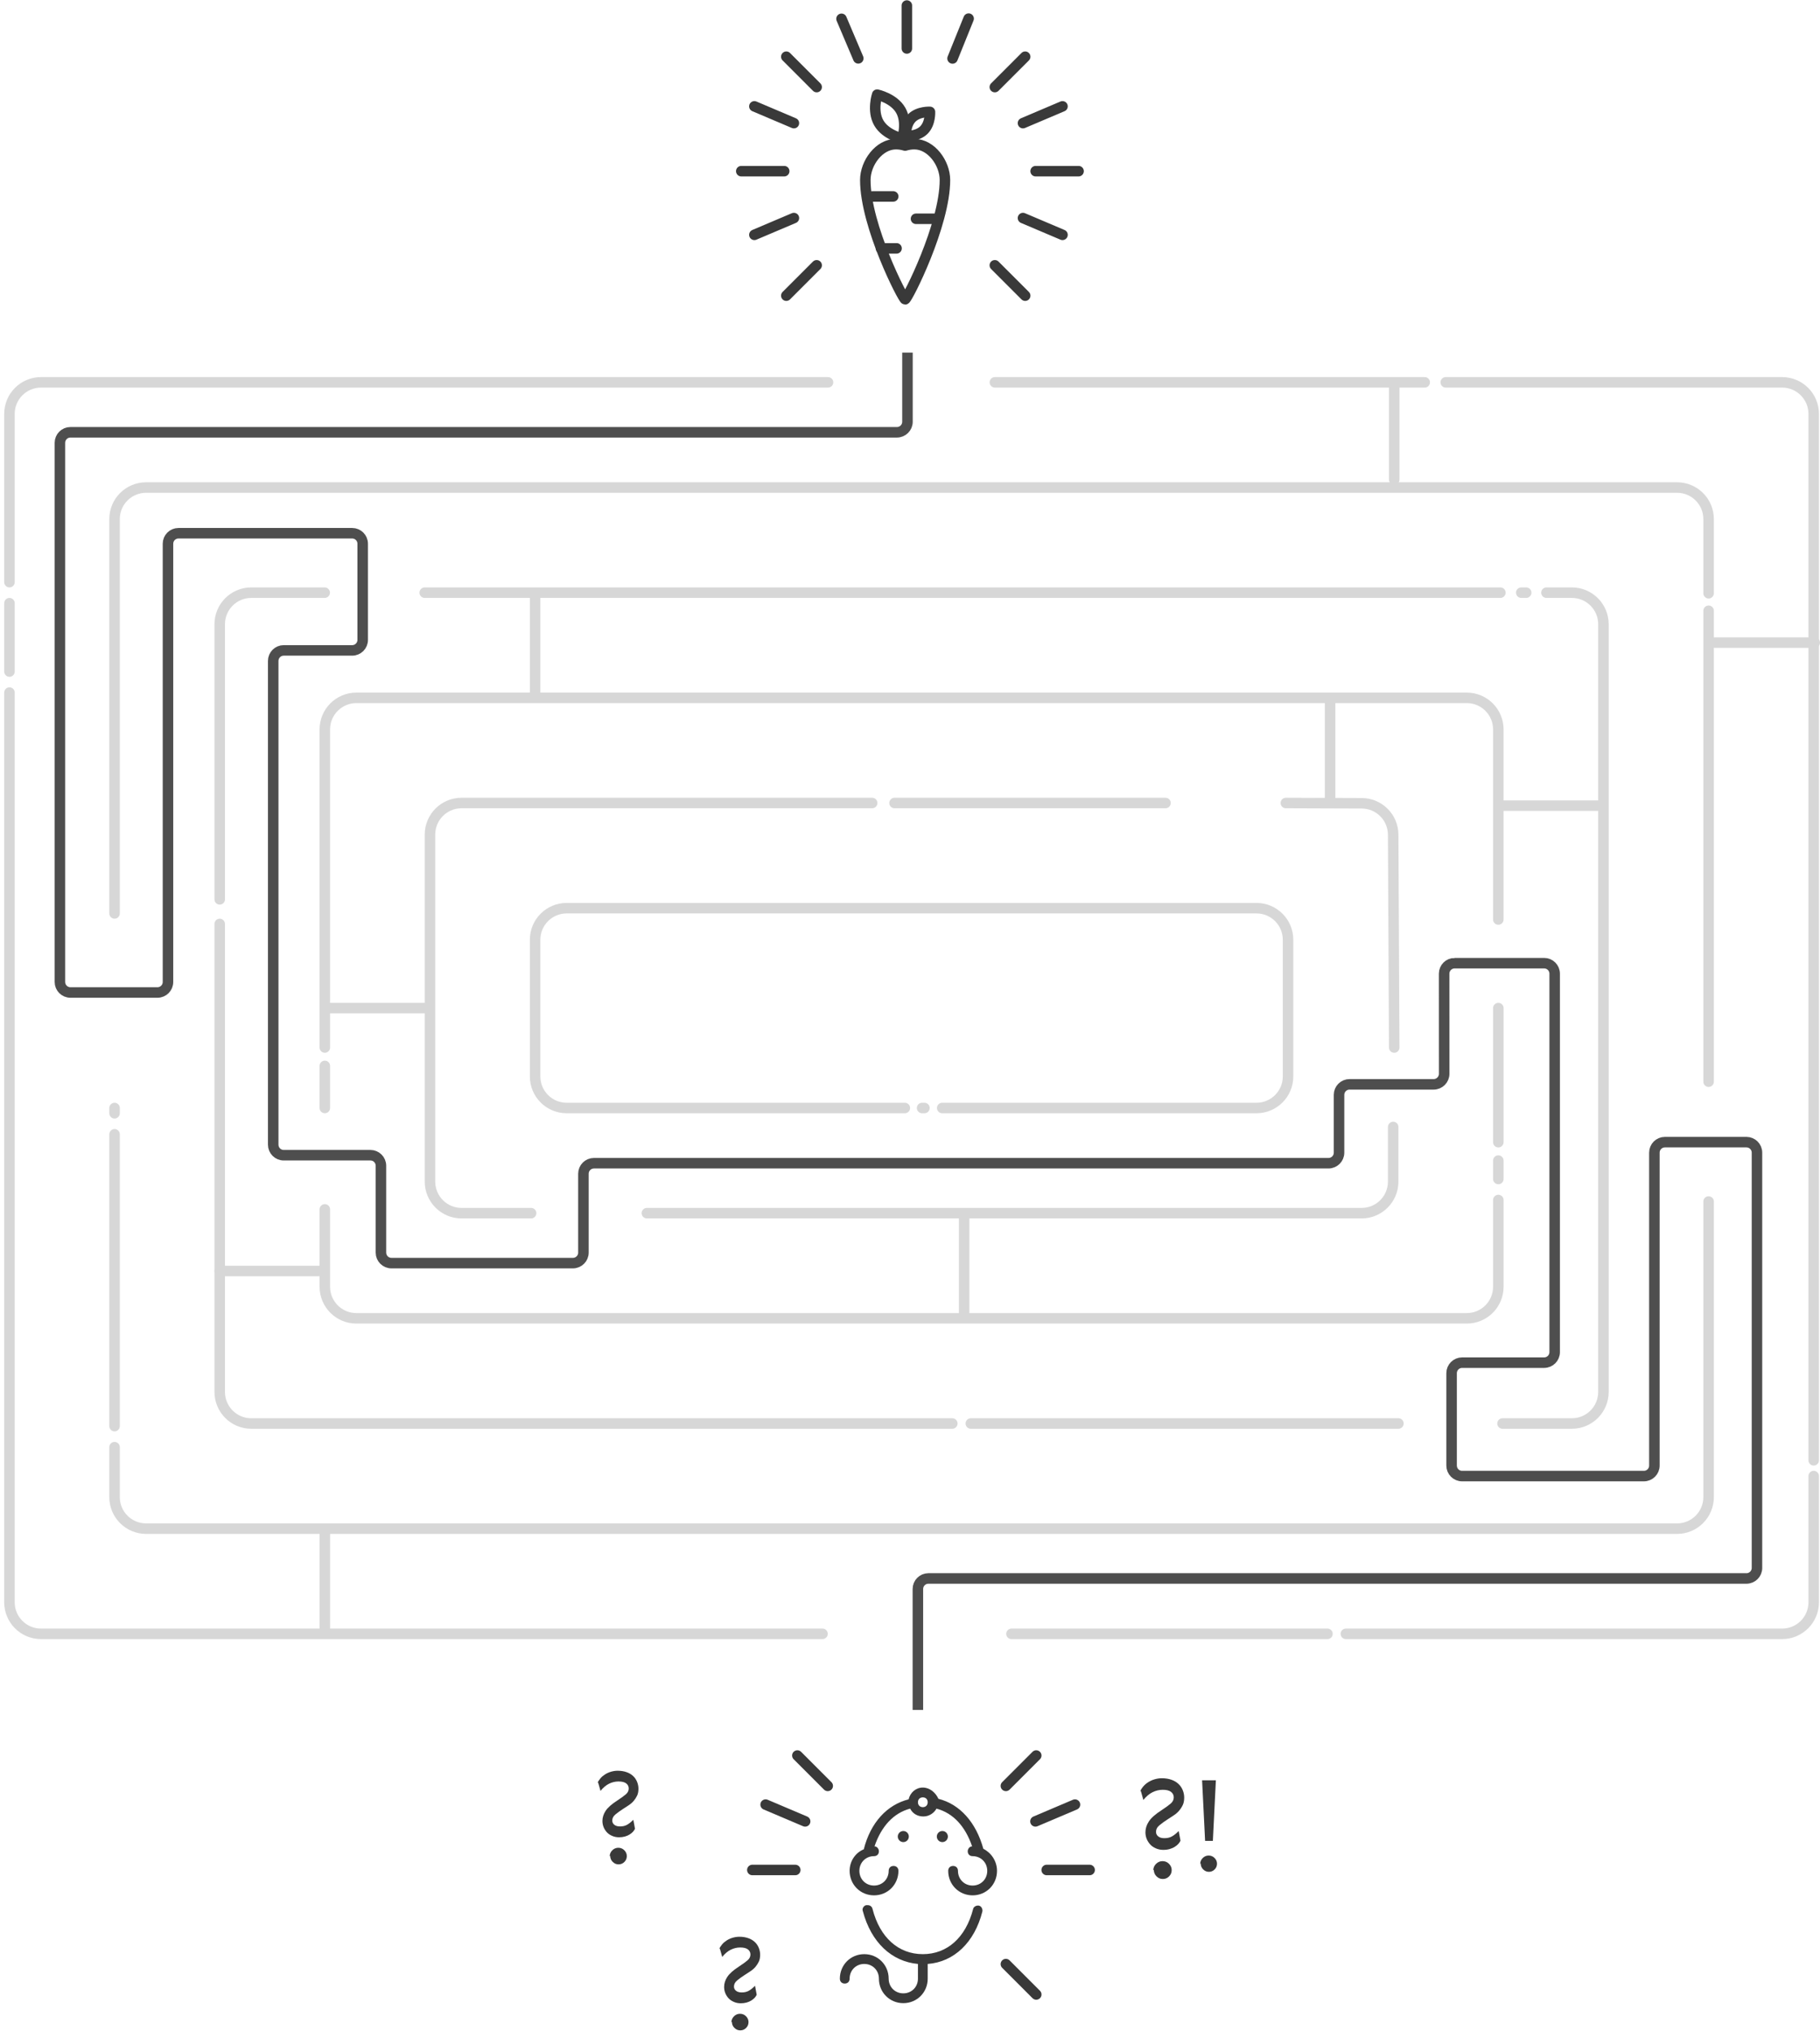 <?xml version="1.0" encoding="UTF-8"?>
<svg width="329px" height="367px" viewBox="0 0 329 367" version="1.1" xmlns="http://www.w3.org/2000/svg" xmlns:xlink="http://www.w3.org/1999/xlink">
    <!-- Generator: Sketch 45.2 (43514) - http://www.bohemiancoding.com/sketch -->
    <title>Group 7</title>
    <desc>Created with Sketch.</desc>
    <defs></defs>
    <g id="Page-1" stroke="none" stroke-width="1" fill="none" fill-rule="evenodd">
        <g id="FirmaFerma_search_1024_not_find" transform="translate(-539, -285)">
            <g id="Group-7" transform="translate(539, 285)">
                <g id="Group-3">
                    <g id="Page-1-Copy-13" transform="translate(156.423, 17.105)" stroke="#393939" stroke-width="1.9" stroke-linecap="round" stroke-linejoin="round">
                        <path d="M11.686,3.113 C11.686,3.113 11.8,5.187 10.592,6.395 C9.383,7.604 7.311,7.489 7.311,7.489 C7.311,7.489 7.196,5.415 8.405,4.207 C9.612,2.999 11.686,3.113 11.686,3.113 Z" id="Stroke-1"></path>
                        <path d="M1.276,18.394 L5.043,18.394" id="Stroke-3"></path>
                        <path d="M9.16,22.433 L12.926,22.433" id="Stroke-5"></path>
                        <path d="M2.829,27.778 L5.646,27.778" id="Stroke-7"></path>
                        <path d="M8.857,8.946 C8.28,8.946 7.722,9.037 7.197,9.201 C6.672,9.037 6.114,8.946 5.536,8.946 C2.479,8.946 0,12.367 0,15.424 C0,23.739 6.836,36.984 7.197,36.984 C7.586,36.984 14.393,23.562 14.393,15.424 C14.393,12.367 11.915,8.946 8.857,8.946 Z" id="Stroke-9"></path>
                        <path d="M2.142,-0 C2.142,-0 1.178,2.911 2.435,5.102 C3.69,7.291 6.69,7.929 6.69,7.929 C6.69,7.929 7.654,5.016 6.398,2.828 C5.142,0.638 2.142,-0 2.142,-0 Z" id="Stroke-11"></path>
                    </g>
                    <g id="mouse" transform="translate(165.778, 342.5) rotate(-180) translate(-165.778, -342.5) translate(151.278, 323)" fill-rule="nonzero" fill="#393939">
                        <ellipse id="Oval" cx="16.988" cy="30.106" rx="1" ry="1"></ellipse>
                        <ellipse id="Oval" cx="9.93" cy="30.106" rx="1" ry="1"></ellipse>
                        <path d="M16.988,1.771 C18.488,1.771 19.635,2.922 19.635,4.427 C19.635,6.907 21.575,8.855 24.046,8.855 C26.516,8.855 28.457,6.907 28.457,4.427 C28.457,3.896 28.104,3.542 27.574,3.542 C27.045,3.542 26.692,3.896 26.692,4.427 C26.692,5.933 25.545,7.084 24.046,7.084 C22.546,7.084 21.399,5.933 21.399,4.427 C21.399,1.948 19.458,0 16.988,0 C14.518,0 12.577,1.948 12.577,4.427 L12.577,7.084 C7.813,7.438 4.108,10.98 2.696,16.559 C2.608,17.001 2.873,17.533 3.314,17.621 C3.755,17.71 4.284,17.444 4.372,17.001 C5.696,11.866 9.048,8.855 13.459,8.855 C17.87,8.855 21.223,11.866 22.546,17.001 C22.634,17.444 22.987,17.71 23.428,17.71 C23.516,17.71 23.605,17.71 23.693,17.71 C24.134,17.621 24.487,17.09 24.31,16.647 C22.811,10.98 19.105,7.527 14.341,7.084 L14.341,4.427 C14.341,2.922 15.488,1.771 16.988,1.771 Z" id="Shape"></path>
                        <path d="M22.281,19.481 C19.811,19.481 17.87,21.429 17.87,23.908 C17.87,24.439 18.223,24.794 18.752,24.794 C19.282,24.794 19.634,24.439 19.634,23.908 C19.634,22.403 20.781,21.252 22.281,21.252 C23.781,21.252 24.928,22.403 24.928,23.908 C24.928,25.413 23.781,26.565 22.281,26.565 C21.752,26.565 21.399,26.919 21.399,27.45 C21.399,27.893 21.752,28.335 22.193,28.335 C20.958,31.966 18.752,34.357 15.753,35.154 C15.312,34.268 14.43,33.737 13.371,33.737 C12.312,33.737 11.43,34.357 10.989,35.154 C7.989,34.357 5.784,31.966 4.549,28.335 C4.99,28.335 5.343,27.893 5.343,27.45 C5.343,26.919 4.99,26.565 4.461,26.565 C2.961,26.565 1.814,25.413 1.814,23.908 C1.814,22.403 2.961,21.252 4.461,21.252 C5.961,21.252 7.107,22.403 7.107,23.908 C7.107,24.439 7.46,24.794 7.99,24.794 C8.519,24.794 8.872,24.439 8.872,23.908 C8.872,21.429 6.931,19.481 4.461,19.481 C1.991,19.481 0.05,21.429 0.05,23.908 C0.05,25.679 1.108,27.184 2.52,27.893 C3.843,32.674 6.754,35.951 10.636,36.925 C11.165,38.076 12.224,38.961 13.459,38.961 C14.694,38.961 15.753,38.076 16.017,36.836 C19.899,35.862 22.899,32.674 24.134,27.804 C25.634,27.184 26.692,25.679 26.692,23.908 C26.692,21.429 24.751,19.481 22.281,19.481 Z M13.459,37.19 C12.93,37.19 12.577,36.836 12.577,36.305 C12.577,35.774 12.93,35.419 13.459,35.419 C13.988,35.419 14.341,35.774 14.341,36.305 C14.341,36.836 13.988,37.19 13.459,37.19 Z" id="Shape"></path>
                    </g>
                    <g id="Group-27" opacity="0.2" transform="translate(0, 67.669)" stroke="#393939" stroke-width="1.9" stroke-linecap="round" stroke-linejoin="round">
                        <path d="M184.896,314.652 L131.478,314.652 C128.33,314.652 125.777,312.099 125.777,308.95 L125.777,32.199 C125.777,29.05 128.33,26.497 131.478,26.497 L140.505,26.497 M144.306,26.497 L197.043,26.497 M200.844,26.497 L201.794,26.497" id="Path-7-Copy-13" transform="translate(164.285, 170.075) rotate(-90) translate(-164.285, -170.075) "></path>
                        <path d="M141.505,-69.956 L212.771,-69.956 C215.92,-69.956 218.472,-67.403 218.472,-64.254 L218.472,212.497 C218.472,215.646 215.92,218.199 212.771,218.199 L199.363,218.199 M196.201,218.199 L121.528,218.199 L118.489,218.199 L111.099,218.199" id="Path-9-Copy-8" transform="translate(164.785, 74.122) rotate(-90) translate(-164.785, -74.122) "></path>
                        <path d="M327.86,227.591 L250.155,227.591 M246.354,227.591 L185.541,227.591 C182.392,227.591 179.839,225.038 179.839,221.89 L179.839,32.785 M179.839,29.934 L179.839,7.127 C179.839,3.978 182.392,1.425 185.541,1.425 L264.408,1.425 M267.734,1.425 L324.86,1.425" id="Path-7-Copy-14" transform="translate(253.85, 114.508) rotate(-180) translate(-253.85, -114.508) "></path>
                        <path d="M1.711,1.425 L142.98,1.425 C146.129,1.425 148.682,3.978 148.682,7.127 L148.682,171.525 M148.682,175.326 L148.682,187.68 M148.682,191.481 L148.682,221.89 C148.682,225.038 146.129,227.591 142.98,227.591 L0.711,227.591" id="Path-9-Copy-9" transform="translate(75.196, 114.508) rotate(-180) translate(-75.196, -114.508) "></path>
                        <path d="M289.852,188.58 L95.405,188.58 M91.63,188.58 L90.741,188.58 M87.076,188.58 L82.478,188.58 C79.33,188.58 76.777,186.027 76.777,182.878 L76.777,44.138 C76.777,40.989 79.33,38.436 82.478,38.436 L95.02,38.436" id="Path-7-Copy-15" transform="translate(183.314, 114.008) rotate(-180) translate(-183.314, -114.008) "></path>
                        <path d="M39.719,40.436 L117.017,40.436 M120.366,40.436 L247.093,40.436 C250.241,40.436 252.794,42.989 252.794,46.138 L252.794,130.713 M252.794,135.158 L252.794,184.878 C252.794,188.027 250.241,190.58 247.093,190.58 L233.819,190.58" id="Path-9-Copy-10" transform="translate(146.256, 115.008) rotate(-180) translate(-146.256, -115.008) "></path>
                        <path d="M193.317,248.108 L169.086,248.108 M165.761,248.108 L162.435,248.108 M158.634,248.108 L142.956,248.108 C139.807,248.108 137.254,245.555 137.254,242.406 L137.254,41.677 C137.254,38.528 139.807,35.975 142.956,35.975 L156.939,35.975" id="Path-7-Copy-16" transform="translate(165.285, 142.541) rotate(-90) translate(-165.285, -142.541) "></path>
                        <path d="M127.227,-10.064 L134.829,-10.064 M138.155,-10.064 L195.642,-10.064 C198.791,-10.064 201.344,-7.511 201.344,-4.362 L201.344,196.367 C201.344,199.516 198.791,202.069 195.642,202.069 L161.289,202.069" id="Path-9-Copy-11" transform="translate(164.285, 95.503) rotate(-90) translate(-164.285, -95.503) "></path>
                        <path d="M252.033,151.569 L122.826,151.569 C119.677,151.569 117.124,149.016 117.124,145.867 L117.124,135.993 M116.935,121.635 L117.124,83.198 C117.124,80.057 119.665,77.507 122.805,77.496 L136.527,77.448" id="Path-7-Copy-17" transform="translate(184.484, 114.508) scale(1, -1) rotate(-180) translate(-184.484, -114.508) "></path>
                        <path d="M77.727,77.448 L126.712,77.448 M130.754,77.448 L204.985,77.448 C208.133,77.448 210.686,80 210.686,83.149 L210.686,145.867 C210.686,149.016 208.133,151.569 204.985,151.569 L192.407,151.569" id="Path-9-Copy-12" transform="translate(144.207, 114.008) scale(1, -1) rotate(-180) translate(-144.207, -114.008) "></path>
                        <path d="M159.248,132.564 L102.433,132.564 C99.284,132.564 96.732,130.011 96.732,126.862 L96.732,102.155 C96.732,99.006 99.284,96.453 102.433,96.453 L227.138,96.453 C230.287,96.453 232.839,99.006 232.839,102.155 L232.839,126.862 C232.839,130.011 230.287,132.564 227.138,132.564 L166.005,132.564 M162.885,132.564 L162.459,132.564" id="Path-9-Copy-13" transform="translate(164.785, 114.983) scale(1, -1) rotate(-180) translate(-164.785, -114.983) "></path>
                        <path d="M67.275,218.088 L50.171,218.088" id="Path-10-Copy-2" transform="translate(58.723, 218.088) rotate(-90) translate(-58.723, -218.088) "></path>
                        <path d="M165.736,161.072 L182.839,161.072" id="Path-11-Copy-3" transform="translate(174.288, 161.072) scale(1, -1) rotate(-90) translate(-174.288, -161.072) "></path>
                        <path d="M248.993,67.945 L231.889,67.945" id="Path-12-Copy-3" transform="translate(240.441, 67.945) rotate(-90) translate(-240.441, -67.945) "></path>
                        <path d="M243.481,10.453 L260.585,10.453" id="Path-13-Copy-2" transform="translate(252.033, 10.453) scale(1, -1) rotate(-90) translate(-252.033, -10.453) "></path>
                        <path d="M88.18,48.939 L105.283,48.939" id="Path-14-Copy-2" transform="translate(96.732, 48.939) scale(1, -1) rotate(-90) translate(-96.732, -48.939) "></path>
                        <path d="M67.75,105.481 L67.75,123.536" id="Path-15-Copy-3" transform="translate(67.75, 114.508) rotate(-90) translate(-67.75, -114.508) "></path>
                        <path d="M48.746,152.994 L48.746,171.05" id="Path-15-Copy-4" transform="translate(48.746, 162.022) rotate(-90) translate(-48.746, -162.022) "></path>
                        <path d="M280.064,68.895 L280.064,86.95" id="Path-17-Copy-3" transform="translate(280.064, 77.923) rotate(-90) translate(-280.064, -77.923) "></path>
                        <path d="M319.023,39.436 L319.023,57.492" id="Path-17-Copy-4" transform="translate(319.023, 48.464) rotate(-90) translate(-319.023, -48.464) "></path>
                    </g>
                    <path d="M165.925,309.011 L165.925,287.153 L165.925,287.153 C165.925,286.104 166.776,285.253 167.825,285.253 L315.707,285.253 L315.707,285.253 C316.757,285.253 317.607,284.402 317.607,283.353 L317.607,208.303 L317.607,208.303 C317.607,207.254 316.757,206.403 315.707,206.403 L300.962,206.403 L300.962,206.403 C299.913,206.403 299.062,207.254 299.062,208.303 L299.062,264.851 L299.062,264.851 C299.062,265.901 298.212,266.751 297.162,266.751 L264.304,266.751 L264.304,266.751 C263.255,266.751 262.404,265.901 262.404,264.851 L262.404,248.152 L262.404,248.152 C262.404,247.103 263.255,246.252 264.304,246.252 L279.137,246.252 L279.137,246.252 C280.186,246.252 281.037,245.402 281.037,244.352 L281.037,175.961 L281.037,175.961 C281.037,174.911 280.186,174.061 279.137,174.061 L262.954,174.061 L262.954,174.06 C261.904,174.06 261.054,174.911 261.054,175.96 C261.054,175.96 261.054,175.96 261.054,175.961 L261.06,194.056 L261.06,194.056 C261.06,195.105 260.21,195.956 259.161,195.956 C259.161,195.956 259.16,195.956 259.16,195.956 L243.956,195.956 L243.956,195.956 C242.907,195.956 242.056,196.806 242.056,197.856 L242.056,208.31 L242.056,208.31 C242.056,209.359 241.205,210.21 240.156,210.21 L107.365,210.21 L107.365,210.21 C106.316,210.21 105.465,211.061 105.465,212.11 L105.465,226.365 L105.465,226.365 C105.465,227.415 104.614,228.265 103.565,228.265 L70.762,228.265 L70.762,228.265 C69.712,228.265 68.862,227.415 68.862,226.365 L68.862,210.663 L68.862,210.663 C68.862,209.613 68.011,208.763 66.962,208.763 L51.288,208.763 L51.288,208.763 C50.238,208.763 49.388,207.912 49.388,206.863 L49.388,119.438 L49.388,119.438 C49.388,118.389 50.238,117.538 51.288,117.538 L63.664,117.538 L63.664,117.538 C64.714,117.538 65.564,116.687 65.564,115.638 L65.564,98.263 L65.564,98.263 C65.564,97.213 64.714,96.363 63.664,96.363 L32.265,96.363 L32.265,96.363 C31.216,96.363 30.365,97.213 30.365,98.263 L30.365,177.459 L30.365,177.459 C30.365,178.508 29.514,179.359 28.465,179.359 L12.731,179.359 L12.731,179.359 C11.682,179.359 10.831,178.508 10.831,177.459 L10.831,80.02 L10.831,80.02 C10.831,78.971 11.682,78.12 12.731,78.12 L162.142,78.12 L162.142,78.12 C163.192,78.12 164.042,77.269 164.042,76.22 L164.042,63.718" id="Path-18" stroke="#393939" stroke-width="1.9" opacity="0.89"></path>
                    <g id="Group-28" transform="translate(166.472, 338.715) rotate(-180) translate(-166.472, -338.715) translate(135.972, 316.215)" stroke="#393939" stroke-width="1.9" stroke-linecap="round" stroke-linejoin="round">
                        <path d="M57.092,27.162 L57.092,19.401" id="Line-Copy-2" transform="translate(57.092, 23.282) rotate(-270) translate(-57.092, -23.282) "></path>
                        <path d="M3.88,27.162 L3.88,19.401" id="Line-Copy-3" transform="translate(3.88, 23.282) rotate(-270) translate(-3.88, -23.282) "></path>
                        <path d="M12.396,45.102 L12.396,37.342" id="Line-Copy-3" transform="translate(12.396, 41.222) rotate(-315) translate(-12.396, -41.222) "></path>
                        <path d="M12.396,7.408 L12.396,-0.353" id="Line-Copy-2" transform="translate(12.396, 3.528) rotate(-45) translate(-12.396, -3.528) "></path>
                        <path d="M50.088,45.102 L50.088,37.342" id="Line-Copy-3" transform="translate(50.088, 41.222) rotate(-45) translate(-50.088, -41.222) "></path>
                        <path d="M6.222,37.459 L6.222,29.699" id="Line-Copy-3" transform="translate(6.222, 33.579) rotate(67) translate(-6.222, -33.579) "></path>
                        <path d="M54.999,37.459 L54.999,29.699" id="Line-Copy-2" transform="translate(54.999, 33.579) rotate(113) translate(-54.999, -33.579) "></path>
                    </g>
                    <g id="Group-28" transform="translate(164.472, 27.215) rotate(-180) translate(-164.472, -27.215) translate(133.972, 0.215)" stroke="#393939" stroke-width="1.9" stroke-linecap="round" stroke-linejoin="round">
                        <path d="M31.04,53.215 L31.04,45.455" id="Line-Copy"></path>
                        <path d="M57.092,27.162 L57.092,19.401" id="Line-Copy-2" transform="translate(57.092, 23.282) rotate(-270) translate(-57.092, -23.282) "></path>
                        <path d="M3.88,27.162 L3.88,19.401" id="Line-Copy-3" transform="translate(3.88, 23.282) rotate(-270) translate(-3.88, -23.282) "></path>
                        <path d="M50.088,7.408 L50.088,-0.353" id="Line-Copy-2" transform="translate(50.088, 3.528) rotate(-315) translate(-50.088, -3.528) "></path>
                        <path d="M12.396,45.102 L12.396,37.342" id="Line-Copy-3" transform="translate(12.396, 41.222) rotate(-315) translate(-12.396, -41.222) "></path>
                        <path d="M12.396,7.408 L12.396,-0.353" id="Line-Copy-2" transform="translate(12.396, 3.528) rotate(-45) translate(-12.396, -3.528) "></path>
                        <path d="M50.088,45.102 L50.088,37.342" id="Line-Copy-3" transform="translate(50.088, 41.222) rotate(-45) translate(-50.088, -41.222) "></path>
                        <path d="M41.337,51.123 L41.337,43.362" id="Line-Copy-3" transform="translate(41.337, 47.243) rotate(-23) translate(-41.337, -47.243) "></path>
                        <path d="M21.327,51.131 L21.327,43.37" id="Line-Copy-3" transform="translate(21.327, 47.251) rotate(22) translate(-21.327, -47.251) "></path>
                        <path d="M6.477,37.359 L6.477,29.599" id="Line-Copy-3" transform="translate(6.477, 33.479) rotate(67) translate(-6.477, -33.479) "></path>
                        <path d="M6.477,17.173 L6.477,9.413" id="Line-Copy-4" transform="translate(6.477, 13.293) scale(1, -1) rotate(67) translate(-6.477, -13.293) "></path>
                        <path d="M55.032,37.359 L55.032,29.599" id="Line-Copy-2" transform="translate(55.032, 33.479) rotate(113) translate(-55.032, -33.479) "></path>
                        <path d="M55.032,17.173 L55.032,9.413" id="Line-Copy-5" transform="translate(55.032, 13.293) scale(1, -1) rotate(113) translate(-55.032, -13.293) "></path>
                    </g>
                </g>
                <g id="Group-4" transform="translate(206, 321)" fill="#393939">
                    <path d="M11.845,11.673 L13.25,11.673 L13.793,0.731 L11.301,0.731 L11.845,11.673 Z M11.052,15.75 C11.052,16.158 11.188,16.52 11.483,16.815 C11.777,17.11 12.117,17.268 12.525,17.268 C12.932,17.268 13.272,17.132 13.567,16.838 C13.861,16.543 13.997,16.203 13.997,15.796 C13.997,15.388 13.839,15.048 13.544,14.754 C13.25,14.459 12.887,14.323 12.479,14.323 C12.072,14.323 11.709,14.482 11.415,14.776 C11.12,15.071 10.962,15.433 10.962,15.841 L11.052,15.75 Z" id="!"></path>
                    <path d="M2.575,16.903 C2.575,17.35 2.724,17.747 3.047,18.07 C3.37,18.393 3.743,18.567 4.19,18.567 C4.637,18.567 5.01,18.418 5.333,18.095 C5.656,17.772 5.805,17.4 5.805,16.952 C5.805,16.505 5.631,16.132 5.308,15.809 C4.985,15.486 4.588,15.337 4.14,15.337 C3.693,15.337 3.296,15.511 2.973,15.834 C2.65,16.157 2.476,16.555 2.476,17.002 L2.575,16.903 Z M0.215,2.616 L0.687,4.281 C1.184,3.66 1.73,3.188 2.327,2.889 C2.923,2.591 3.544,2.442 4.19,2.442 C4.861,2.442 5.358,2.566 5.681,2.815 C6.004,3.063 6.178,3.386 6.178,3.809 C6.178,4.231 6.004,4.604 5.631,4.927 C5.258,5.25 4.712,5.647 3.991,6.119 C2.873,6.84 2.103,7.511 1.681,8.157 C1.258,8.803 1.059,9.449 1.059,10.12 C1.059,10.542 1.134,10.94 1.283,11.312 C1.432,11.685 1.656,12.033 1.929,12.331 C2.202,12.629 2.55,12.853 2.948,13.027 C3.345,13.201 3.792,13.3 4.289,13.3 C4.712,13.3 5.084,13.25 5.432,13.151 C5.78,13.052 6.078,12.927 6.352,12.753 C6.625,12.579 6.849,12.406 7.022,12.207 C7.196,12.008 7.321,11.809 7.395,11.635 L7.072,9.896 C6.65,10.318 6.252,10.641 5.855,10.865 C5.457,11.089 5.01,11.188 4.488,11.188 C4.016,11.188 3.643,11.089 3.37,10.865 C3.097,10.641 2.973,10.368 2.973,10.045 C2.973,9.598 3.171,9.2 3.594,8.853 C4.016,8.505 4.488,8.157 5.035,7.809 C5.432,7.561 5.805,7.312 6.178,7.064 C6.55,6.815 6.873,6.542 7.147,6.219 C7.42,5.896 7.644,5.548 7.818,5.175 C7.991,4.803 8.066,4.355 8.066,3.834 C8.066,3.362 7.967,2.914 7.793,2.492 C7.619,2.07 7.37,1.697 7.022,1.374 C6.675,1.051 6.252,0.802 5.755,0.628 C5.258,0.455 4.687,0.355 4.016,0.355 C3.569,0.355 3.122,0.43 2.699,0.554 C2.277,0.678 1.904,0.852 1.556,1.076 C1.208,1.299 0.91,1.548 0.662,1.846 C0.413,2.144 0.215,2.442 0.09,2.765 L0.215,2.616 Z" id="?"></path>
                </g>
                <path d="M132.308,365.373 C132.308,365.789 132.447,366.158 132.747,366.458 C133.047,366.758 133.393,366.92 133.809,366.92 C134.224,366.92 134.57,366.782 134.871,366.481 C135.171,366.181 135.309,365.835 135.309,365.42 C135.309,365.004 135.148,364.658 134.847,364.358 C134.547,364.058 134.178,363.919 133.763,363.919 C133.347,363.919 132.978,364.081 132.678,364.381 C132.378,364.681 132.216,365.05 132.216,365.466 L132.308,365.373 Z M130.115,352.101 L130.554,353.647 C131.016,353.07 131.523,352.631 132.077,352.354 C132.631,352.077 133.209,351.939 133.809,351.939 C134.432,351.939 134.894,352.054 135.194,352.285 C135.494,352.516 135.655,352.816 135.655,353.209 C135.655,353.601 135.494,353.947 135.148,354.247 C134.801,354.547 134.293,354.917 133.624,355.355 C132.585,356.025 131.87,356.648 131.477,357.248 C131.085,357.848 130.9,358.448 130.9,359.072 C130.9,359.464 130.969,359.833 131.108,360.18 C131.246,360.526 131.454,360.849 131.708,361.126 C131.962,361.403 132.285,361.611 132.655,361.772 C133.024,361.934 133.439,362.026 133.901,362.026 C134.293,362.026 134.64,361.98 134.963,361.888 C135.286,361.796 135.563,361.68 135.817,361.519 C136.071,361.357 136.279,361.195 136.44,361.011 C136.602,360.826 136.717,360.641 136.786,360.48 L136.486,358.864 C136.094,359.256 135.725,359.556 135.355,359.764 C134.986,359.972 134.57,360.064 134.086,360.064 C133.647,360.064 133.301,359.972 133.047,359.764 C132.793,359.556 132.678,359.303 132.678,359.002 C132.678,358.587 132.862,358.218 133.255,357.894 C133.647,357.571 134.086,357.248 134.594,356.925 C134.963,356.694 135.309,356.463 135.655,356.232 C136.002,356.002 136.302,355.748 136.556,355.448 C136.81,355.148 137.017,354.824 137.179,354.478 C137.34,354.132 137.41,353.716 137.41,353.232 C137.41,352.793 137.317,352.378 137.156,351.985 C136.994,351.593 136.763,351.246 136.44,350.946 C136.117,350.646 135.725,350.415 135.263,350.254 C134.801,350.092 134.27,350 133.647,350 C133.232,350 132.816,350.069 132.424,350.185 C132.031,350.3 131.685,350.462 131.362,350.669 C131.039,350.877 130.762,351.108 130.531,351.385 C130.3,351.662 130.115,351.939 130,352.239 L130.115,352.101 Z" id="?" fill="#393939"></path>
                <path d="M110.308,335.373 C110.308,335.789 110.447,336.158 110.747,336.458 C111.047,336.758 111.393,336.92 111.809,336.92 C112.224,336.92 112.57,336.782 112.871,336.481 C113.171,336.181 113.309,335.835 113.309,335.42 C113.309,335.004 113.148,334.658 112.847,334.358 C112.547,334.058 112.178,333.919 111.763,333.919 C111.347,333.919 110.978,334.081 110.678,334.381 C110.378,334.681 110.216,335.05 110.216,335.466 L110.308,335.373 Z M108.115,322.101 L108.554,323.647 C109.016,323.07 109.523,322.631 110.077,322.354 C110.631,322.077 111.209,321.939 111.809,321.939 C112.432,321.939 112.894,322.054 113.194,322.285 C113.494,322.516 113.655,322.816 113.655,323.209 C113.655,323.601 113.494,323.947 113.148,324.247 C112.801,324.547 112.293,324.917 111.624,325.355 C110.585,326.025 109.87,326.648 109.477,327.248 C109.085,327.848 108.9,328.448 108.9,329.072 C108.9,329.464 108.969,329.833 109.108,330.18 C109.246,330.526 109.454,330.849 109.708,331.126 C109.962,331.403 110.285,331.611 110.655,331.772 C111.024,331.934 111.439,332.026 111.901,332.026 C112.293,332.026 112.64,331.98 112.963,331.888 C113.286,331.796 113.563,331.68 113.817,331.519 C114.071,331.357 114.279,331.195 114.44,331.011 C114.602,330.826 114.717,330.641 114.786,330.48 L114.486,328.864 C114.094,329.256 113.725,329.556 113.355,329.764 C112.986,329.972 112.57,330.064 112.086,330.064 C111.647,330.064 111.301,329.972 111.047,329.764 C110.793,329.556 110.678,329.303 110.678,329.002 C110.678,328.587 110.862,328.218 111.255,327.894 C111.647,327.571 112.086,327.248 112.594,326.925 C112.963,326.694 113.309,326.463 113.655,326.232 C114.002,326.002 114.302,325.748 114.556,325.448 C114.81,325.148 115.017,324.824 115.179,324.478 C115.34,324.132 115.41,323.716 115.41,323.232 C115.41,322.793 115.317,322.378 115.156,321.985 C114.994,321.593 114.763,321.246 114.44,320.946 C114.117,320.646 113.725,320.415 113.263,320.254 C112.801,320.092 112.27,320 111.647,320 C111.232,320 110.816,320.069 110.424,320.185 C110.031,320.3 109.685,320.462 109.362,320.669 C109.039,320.877 108.762,321.108 108.531,321.385 C108.3,321.662 108.115,321.939 108,322.239 L108.115,322.101 Z" id="?" fill="#393939"></path>
            </g>
        </g>
    </g>
</svg>